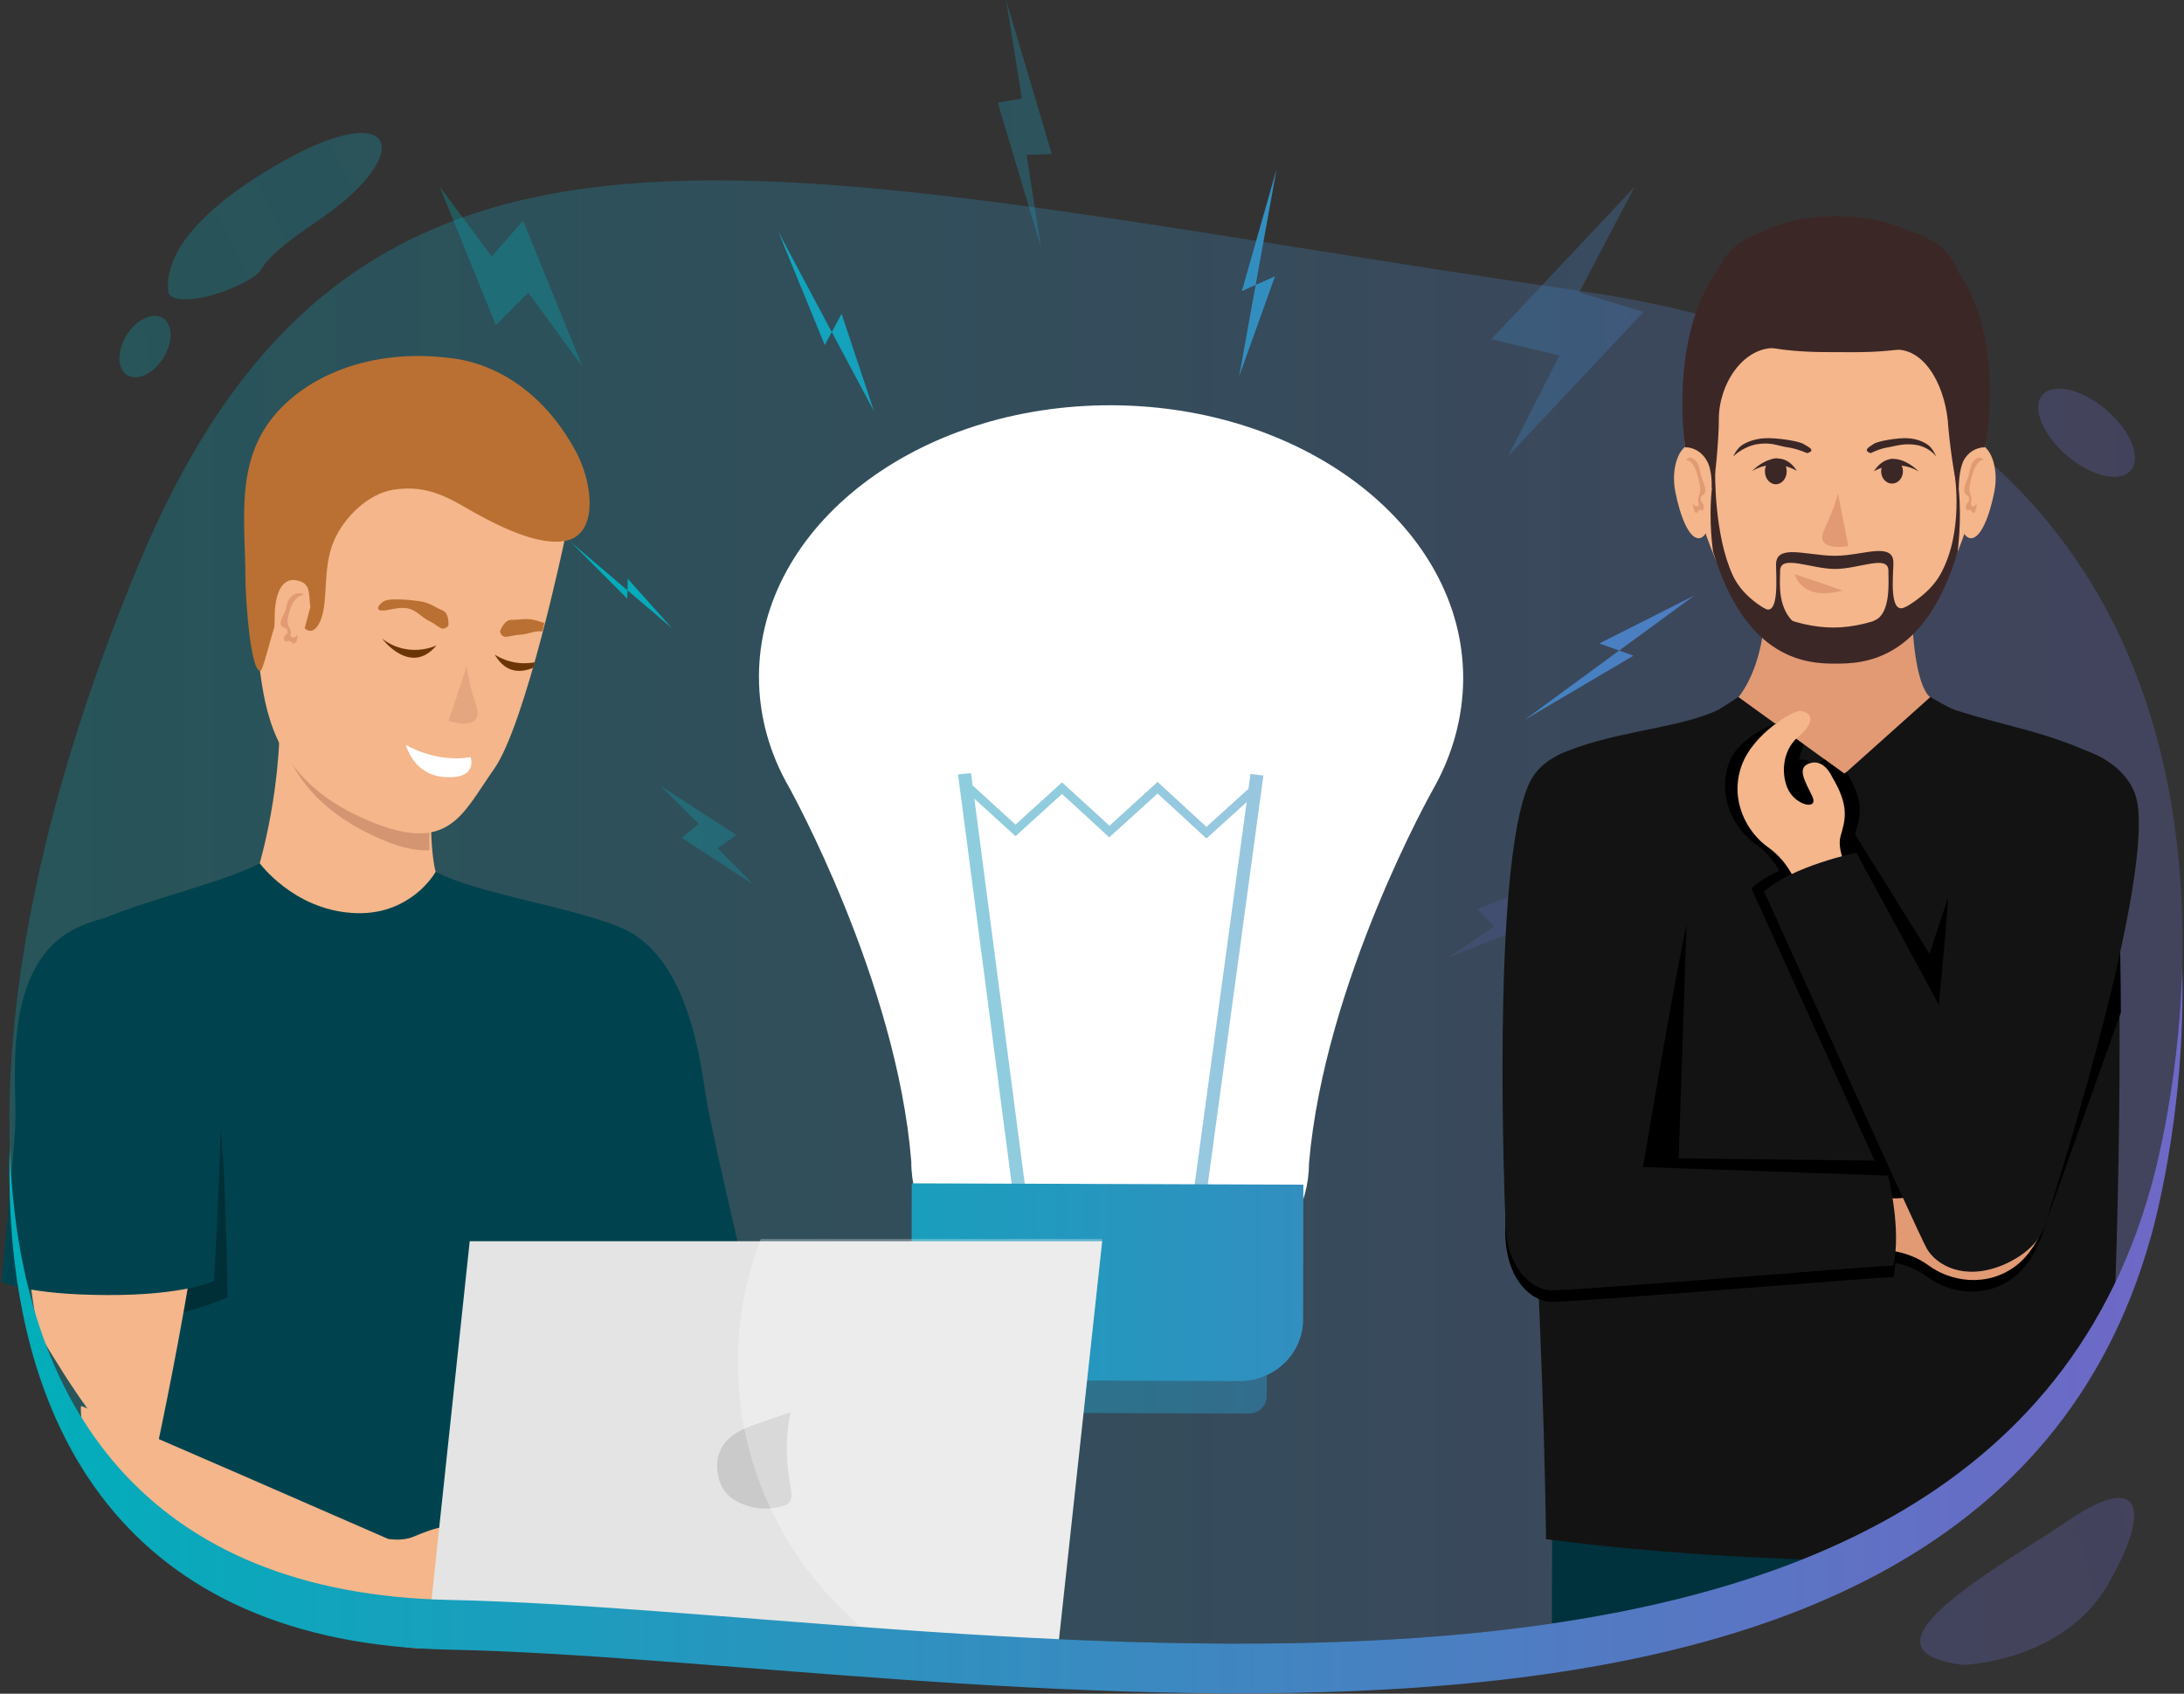 <?xml version="1.0" encoding="UTF-8"?>
<svg width="962px" height="746px" viewBox="0 0 962 746" version="1.1" xmlns="http://www.w3.org/2000/svg" xmlns:xlink="http://www.w3.org/1999/xlink">
    <rect x="0" y="0" width="962" height="746" fill="#333333" stroke="none"/>
    <!-- Generator: Sketch 60.1 (88133) - https://sketch.com -->
    <title>illustrations/idea</title>
    <desc>Created with Sketch.</desc>
    <defs>
        <linearGradient x1="-2101.48%" y1="49.947%" x2="120.551%" y2="49.947%" id="linearGradient-1">
            <stop stop-color="#00AFBA" offset="0%"></stop>
            <stop stop-color="#6E68C6" offset="100%"></stop>
        </linearGradient>
        <linearGradient x1="-164.705%" y1="86.283%" x2="2722.003%" y2="-402.705%" id="linearGradient-2">
            <stop stop-color="#00AFBA" offset="0%"></stop>
            <stop stop-color="#6E68C6" offset="100%"></stop>
        </linearGradient>
        <linearGradient x1="-1504.943%" y1="298.146%" x2="109.166%" y2="41.866%" id="linearGradient-3">
            <stop stop-color="#00AFBA" offset="0%"></stop>
            <stop stop-color="#6E68C6" offset="100%"></stop>
        </linearGradient>
        <linearGradient x1="-149.593%" y1="134.283%" x2="1360.196%" y2="-504.408%" id="linearGradient-4">
            <stop stop-color="#00AFBA" offset="0%"></stop>
            <stop stop-color="#6E68C6" offset="100%"></stop>
        </linearGradient>
        <linearGradient x1="-0.005%" y1="50.002%" x2="97.742%" y2="50.002%" id="linearGradient-5">
            <stop stop-color="#00AFBA" offset="0%"></stop>
            <stop stop-color="#6E68C6" offset="100%"></stop>
        </linearGradient>
        <linearGradient x1="-676.33%" y1="50.012%" x2="1876.292%" y2="50.012%" id="linearGradient-6">
            <stop stop-color="#00AFBA" offset="0%"></stop>
            <stop stop-color="#6E68C6" offset="100%"></stop>
        </linearGradient>
        <linearGradient x1="-1000.135%" y1="50.008%" x2="1476.666%" y2="50.008%" id="linearGradient-7">
            <stop stop-color="#00AFBA" offset="0%"></stop>
            <stop stop-color="#6E68C6" offset="100%"></stop>
        </linearGradient>
        <linearGradient x1="-155.51%" y1="50.015%" x2="423.557%" y2="50.015%" id="linearGradient-8">
            <stop stop-color="#00AFBA" offset="0%"></stop>
            <stop stop-color="#6E68C6" offset="100%"></stop>
        </linearGradient>
        <linearGradient x1="-144.163%" y1="49.898%" x2="416.422%" y2="49.898%" id="linearGradient-9">
            <stop stop-color="#00AFBA" offset="0%"></stop>
            <stop stop-color="#6E68C6" offset="100%"></stop>
        </linearGradient>
        <linearGradient x1="-106.327%" y1="50.027%" x2="346.105%" y2="50.027%" id="linearGradient-10">
            <stop stop-color="#00AFBA" offset="0%"></stop>
            <stop stop-color="#6E68C6" offset="100%"></stop>
        </linearGradient>
        <linearGradient x1="43.305%" y1="50.027%" x2="1245.537%" y2="50.027%" id="linearGradient-11">
            <stop stop-color="#00AFBA" offset="0%"></stop>
            <stop stop-color="#6E68C6" offset="100%"></stop>
        </linearGradient>
        <linearGradient x1="-650.688%" y1="50.007%" x2="477.975%" y2="50.007%" id="linearGradient-12">
            <stop stop-color="#00AFBA" offset="0%"></stop>
            <stop stop-color="#6E68C6" offset="100%"></stop>
        </linearGradient>
        <linearGradient x1="-792.101%" y1="50%" x2="2385.227%" y2="50%" id="linearGradient-13">
            <stop stop-color="#00AFBA" offset="0%"></stop>
            <stop stop-color="#6E68C6" offset="100%"></stop>
        </linearGradient>
        <linearGradient x1="-169.566%" y1="49.992%" x2="1665.881%" y2="49.992%" id="linearGradient-14">
            <stop stop-color="#00AFBA" offset="0%"></stop>
            <stop stop-color="#6E68C6" offset="100%"></stop>
        </linearGradient>
        <linearGradient x1="-2068.837%" y1="50.034%" x2="2514.219%" y2="50.034%" id="linearGradient-15">
            <stop stop-color="#00AFBA" offset="0%"></stop>
            <stop stop-color="#6E68C6" offset="100%"></stop>
        </linearGradient>
        <linearGradient x1="-16.341%" y1="55.019%" x2="1680.009%" y2="-73.791%" id="linearGradient-16">
            <stop stop-color="#00AFBA" offset="0%"></stop>
            <stop stop-color="#6E68C6" offset="100%"></stop>
        </linearGradient>
        <linearGradient x1="-267.546%" y1="50.011%" x2="1524.407%" y2="50.011%" id="linearGradient-17">
            <stop stop-color="#00AFBA" offset="0%"></stop>
            <stop stop-color="#6E68C6" offset="100%"></stop>
        </linearGradient>
        <linearGradient x1="-620.336%" y1="50.064%" x2="390.632%" y2="50.064%" id="linearGradient-18">
            <stop stop-color="#00AFBA" offset="0%"></stop>
            <stop stop-color="#6E68C6" offset="100%"></stop>
        </linearGradient>
        <linearGradient x1="-0.004%" y1="50.008%" x2="97.742%" y2="50.008%" id="linearGradient-19">
            <stop stop-color="#00AFBA" offset="0%"></stop>
            <stop stop-color="#6E68C6" offset="100%"></stop>
        </linearGradient>
    </defs>
    <g id="illustrations/idea" stroke="none" stroke-width="1" fill="none" fill-rule="evenodd">
        <g id="5" fill-rule="nonzero">
            <path d="M938.5,194.1 C943.4,204.7 938.6,211.6 927.9,209.7 C917.2,207.8 904.5,197.6 899.7,187.1 C894.8,176.5 899.6,169.6 910.3,171.5 C921,173.4 933.6,183.5 938.5,194.1 Z" id="Path" fill="url(#linearGradient-1)" opacity="0.28"></path>
            <path d="M75.1,146.7 C75.5,153.4 70.8,161.5 64.6,164.8 C58.4,168.1 53,165.3 52.6,158.6 C52.2,151.9 56.9,143.8 63.1,140.5 C69.3,137.2 74.7,140 75.1,146.7 Z" id="Path" fill="url(#linearGradient-2)" opacity="0.28"></path>
            <path d="M864.8,733.3 C864.8,733.3 908.8,732.1 928.6,697.7 C948.4,663.3 942.4,648.7 912,669.1 C881.8,689.6 812.4,727 864.8,733.3 Z" id="Path" fill="url(#linearGradient-3)" opacity="0.28"></path>
            <path d="M107.9,124.2 C92.5,132.4 74.7,134.4 74.1,128.3 C73,118 78.3,99.6 115.6,76.4 C174.6,39.6 185.5,66.4 140.3,97 C107.5,119.1 121,117.2 107.9,124.2 Z" id="Path" fill="url(#linearGradient-4)" opacity="0.28"></path>
            <path d="M947.2,523.6 C947.2,523.6 1050.8,179.5 697,128.3 C343.2,77.1 160.7,12.6 62.2,246 C-36.3,479.4 -21,700.3 198.1,704.7 C417.2,709.1 868,805 947.2,523.6 Z" id="Path" fill="url(#linearGradient-5)" opacity="0.28"></path>
            <g id="Group" transform="translate(193, 0)">
                <g transform="translate(141, 178)" id="Path">
                    <path d="M310.5,121 C310.7,54.7 241.3,0.8 155.7,0.499 C70,0.2 0.4,53.7 0.3,120 C0.3,137.4 5,154 13.7,169 C13.7,169.1 60.9,253.6 67.4,333.6 C67.3,371 106.4,401.5 154.8,401.601 C203.2,401.8 242.5,371.6 242.6,334.2 C249.5,254.2 297.1,169.9 297.1,169.9 L297.1,169.9 C305.6,155 310.4,138.4 310.5,121 Z" fill="#FFFFFF"></path>
                    <g opacity="0.5" transform="translate(88, 162)">
                        <polygon fill="url(#linearGradient-6)" points="29.4 181.5 23.7 182.1 0 1.1 5.7 0.5"></polygon>
                        <polygon fill="url(#linearGradient-7)" points="104.2 181.8 109.9 182.4 134.5 1.6 128.8 0.9"></polygon>
                        <g transform="translate(2, 4)" fill="url(#linearGradient-8)">
                            <polygon points="107.4 25.3 85.9 5.5 64.6 24.8 43.8 5.7 23.3 24.3 0.7 3.7 3.5 1.1 23.3 19.2 43.8 0.6 64.7 19.7 85.9 0.4 107.4 20.2 127.5 2 130.3 4.6"></polygon>
                        </g>
                    </g>
                    <path d="M216.2,444.6 L92.6,444.2 C88.3,444.2 84.8,440.7 84.8,436.4 L84.9,390.4 L224.1,390.9 L224,436.9 C224,441.1 220.5,444.6 216.2,444.6 Z" fill="url(#linearGradient-9)" opacity="0.5"></path>
                    <path d="M211.8,430.301 L95.5,429.9 C80,429.8 67.4,417.6 67.499,402.5 L67.6,343.2 L240.1,343.8 L240,403.1 C240,418.2 227.4,430.4 211.8,430.301 Z" fill="url(#linearGradient-10)"></path>
                </g>
                <polygon id="Path" fill="url(#linearGradient-11)" opacity="0.3" points="0.7 82.3 25.4 143.2 39.7 128.9 63.6 161.6 37.4 97.2 23.6 113"></polygon>
                <polygon id="Path" fill="url(#linearGradient-12)" opacity="0.3" points="471.3 200.9 530.9 137.4 502.6 128.8 527 82.3 463.9 149.4 493.9 156.6"></polygon>
                <polygon id="Path" fill="#6E68C6" opacity="0.19" points="445.3 421.5 482.7 406.9 476.1 398.8 497.4 384.9 457.8 400.4 465.3 408.1"></polygon>
                <polygon id="Path" fill="url(#linearGradient-13)" opacity="0.3" points="265.6 109.3 246.5 45.2 257.1 43.4 250.2 0.1 270.3 67.9 259.2 68.2"></polygon>
                <polygon id="Path" fill="url(#linearGradient-14)" opacity="0.3" points="139 389.7 107.3 369 114.8 362.9 97.8 346 131.4 367.8 123.1 373.6"></polygon>
                <polyline id="Path" fill="url(#linearGradient-15)" points="352.8 165.8 368.6 121.7 354 128.2 369.3 74.5"></polyline>
                <polyline id="Path" fill="url(#linearGradient-16)" points="103 276.7 83.5 254.9 83.3 263.7 58.6 238.9"></polyline>
                <polyline id="Path" fill="url(#linearGradient-17)" points="192 181.2 177.7 138.2 170.3 152 149.8 102"></polyline>
                <polyline id="Path" fill="url(#linearGradient-18)" points="553.3 262.3 511.5 283.4 526.5 288.8 478.5 317.1"></polyline>
            </g>
            <g id="Group" transform="translate(0, 156)">
                <path d="M208.6,562.3 C156.3,550.4 153.7,552.2 104.1,521.8 C85.4,510.3 68.9,497.7 54.5,484 C55,472 55.5,459.9 55.8,448.4 C57.6,387.3 25.3,258.2 39.6,251.2 C61.8,240.4 102.6,232.2 118,222.2 C118,222.2 122.9,242.8 159.9,242.8 C191.9,242.8 189.4,226.5 189.4,226.5 C204.8,236.6 249.8,243 271.8,251.9 C286.4,257.8 278,392.6 275.1,453.7 C272.5,507.5 272.9,540.1 276.6,565.5 C268.2,565.4 215.3,563.8 208.6,562.3 Z" id="Path" fill="#00434E"></path>
                <path d="M191.9,228 C191.9,228 180.8,248 154.9,246.1 C129,244.3 114.4,224.2 114.4,224.2 C114.4,224.2 127.5,180.1 121.8,138.4 C116.1,96.7 207.8,82.4 196.4,143.6 C185,205 191.9,228 191.9,228 Z" id="Path" fill="#F4B68A"></path>
                <path d="M241.9,410.8 C241.9,410.8 220.5,297.4 221.9,277.4 C223.3,256.4 243.4,243.8 269,251 C301.2,260.1 307.9,306.4 310.7,325.3 C312.7,339.2 325.9,395.2 325.9,395.2 C325.9,395.2 316.2,402.8 285.3,408.8 C254.3,414.8 241.9,410.8 241.9,410.8 Z" id="Path" fill="#00434E"></path>
                <path d="M158.9,518.2 C158.9,518.2 172.3,524.8 182,520.9 C191.6,517 200,513 214.5,520.4 C214.5,520.4 223.7,523 219.6,531.2 C215.5,539.4 208.9,535.8 201.2,533 C193.5,530.3 193.5,543.8 202.9,546.1 C212.3,548.4 219.5,550 239.6,538.9 C252.1,532 247.5,543.8 237.9,555.1 C232.9,561.1 217.1,570.9 199.1,570.2 C183,569.6 172.2,571.7 166.7,561.8 C160.2,549.9 145.5,547.7 142.8,549 C140.1,550.3 144.3,528.3 158.9,518.2 Z" id="Path" fill="#F4B68A"></path>
                <path d="M100.2,415.4 C100.2,415.4 99.6,337.5 94.3,325.3 C88.7,312.5 59.9,310 35.4,322.2 C4.5,337.6 12.8,369.4 13.7,382.2 C14.4,391.6 16.1,428.3 16.1,428.3 C16.1,428.3 23.4,432.7 55.9,427.2 C88.4,421.7 100.2,415.4 100.2,415.4 Z" id="Path" fill="#000000" opacity="0.3"></path>
                <path d="M16.9,430.9 C12,406.9 10.8,380 10.4,361.9 C9.9,342.3 0.5,295.6 34.4,276.5 C61.2,261.4 86.2,268.8 91.7,289.2 C101.5,325.5 76.2,449.7 66.4,494.6 C43.8,475.6 31.3,454.5 16.9,430.9 Z" id="Path" fill="#F4B68A"></path>
                <path d="M170.7,521.7 C170.7,521.8 169.3,533 157.8,550 C139.5,541.9 117.7,545.9 100.2,535.1 C75.3,519.9 53.4,494.6 35.9,475.4 C37,475.5 34.8,462.9 35.9,463.3 C44.4,466.5 170.7,521.7 170.7,521.7 Z" id="Path" fill="#F4B68A"></path>
                <path d="M94.3,408.2 C94.3,408.2 100.8,291.5 96.4,271.9 C91.8,251.3 61.8,240.1 35,252.1 C1.2,267.2 7,317 6.8,336.3 C6.6,350.5 0.6,408.6 0.6,408.6 C0.6,408.6 12.3,414.3 46.8,414.4 C81.4,414.6 94.3,408.2 94.3,408.2 Z" id="Path" fill="#00434E"></path>
                <path d="M196.4,143.7 C197.9,135.7 197.6,129.1 196.1,123.6 C175.2,107.2 130.6,117.2 130.8,146.4 C130.8,157 129.7,168.2 127.9,179 C133.9,190.9 144.5,202.6 163.8,211.8 C174.6,217 182.7,218.9 189.1,218.5 C188.9,202.5 190.1,177.3 196.4,143.7 Z" id="Path" fill="#D39572"></path>
                <path d="M248.6,82.3 C248.6,82.3 231.6,163.1 217.5,182.9 C203.4,202.8 197.9,220.6 161.9,205.3 C125.9,190 118.6,165.5 115.4,145.6 C112.2,125.7 109.3,84.8 112.9,59.4 C116.5,34 180.6,20.3 216.7,49 C226.5,56.8 247.5,63.6 248.6,82.3 Z" id="Path" fill="#F4B68A"></path>
                <path d="M199.2,1.8 C223,4.9 242.4,21.4 254,43.5 C261.4,57.7 263.5,79.8 248.7,82.3 C238,84.1 222.8,77.5 209.2,69.9 C198.6,63.9 188.8,57.2 173.3,59.7 C162.4,61.4 151.7,71.5 147.1,82.2 C141.8,94.4 144.9,109.1 141,117.7 C137.1,126.3 132.6,118.9 132.6,118.9 C132.6,118.9 132,103.1 126.6,106.3 C122.6,108.7 116.4,139.3 114.7,139.5 C110.4,139.9 108.1,108.2 108.1,98 C108,73.5 103.6,48 120.5,27.4 C134.5,10.2 162.6,-3 199.2,1.8 Z" id="Path" fill="#BA7032"></path>
                <path d="M205.6,137.5 C207.5,152 212.2,157.4 209.6,160.8 C206.7,164.6 197.6,161.5 197.6,161.5" id="Path" fill="#E3A67F"></path>
                <path d="M178.8,172.1 C178.8,172.1 191.7,180.1 207.3,177.5 C207.3,177.5 210.7,187.1 196.3,186.3 C182,185.6 178.8,172.1 178.8,172.1 Z" id="Path" fill="#FFFFFF"></path>
                <path d="M236.2,117.3 C231.6,116 228.9,117.1 225.4,117 C221.9,116.9 220.2,122.2 220.2,122.2 C221.6,126.1 224,123.9 228.6,123.6 C233,123.4 235,121.7 238.9,122.1 C239.2,120.8 239.5,119.6 239.8,118.4 C238.6,118 237.3,117.6 236.2,117.3 Z" id="Path" fill="#BA7032"></path>
                <path d="M136.7,111.4 C135.9,106 137,101.6 132.1,100 C123.9,97.2 121,106 121,115.9 C121,126.2 118.1,135.5 125.3,137 C127.5,137.5 128.8,134.5 131,132.7" id="Path" fill="#F4B68A"></path>
                <path d="M131,123.7 C130.5,124.4 129.4,125.1 128.6,124.7 C127.4,124.1 128.2,123.3 128.1,122.1 C128,121 127.3,120.4 127,119.5 C126.5,118.3 126.6,117.7 126.8,116.4 C127.5,112.1 129.4,106.6 133.7,106 L133.7,105.8 C131.8,104.5 129.1,105.6 127.7,107.4 C126.3,109.1 126.3,111.7 125.4,113.8 C124.6,115.6 122.5,118.6 124.4,120.1 C125.1,120.7 126.3,120.5 126.6,121.8 C126.9,123.4 125.4,123.6 125.1,124.7 C124.9,125.5 125.1,126.4 126,126.6 C126.6,126.7 126.9,126.1 127.3,126.2 C127.6,126.3 127.9,126.5 128.2,126.7 C129,127.1 129.3,128 130.2,127 C131,126.2 130.9,124.6 131.2,123.5" id="Path" fill="#E19A74"></path>
                <path d="M197.5,119.6 C197.5,119.6 198.1,114 194.8,112.8 C191.6,111.5 189.5,109.5 184.8,108.8 C180.1,108.1 172.1,107.5 169.6,108.6 C167.1,109.7 165.1,112.6 167.9,112.9 C170.7,113.2 175.7,111 179.8,112 C183.9,113 185,115.5 189.2,117.6 C193.4,119.6 194.6,122.6 197.5,119.6 Z" id="Path" fill="#BA7032"></path>
                <path d="M168.3,125.3 C168.3,125.3 180.9,142.1 192.3,128.2 C192.3,128.3 180.2,134.3 168.3,125.3 Z" id="Path" fill="#6C3506"></path>
                <path d="M217.9,132.3 C222.9,140.9 229.7,140.3 234.9,138.1 C235.1,137.3 235.3,136.5 235.5,135.7 C225.4,137.7 217.9,132.3 217.9,132.3 Z" id="Path" fill="#6C3506"></path>
                <polygon id="Path" fill="#E4E4E4" points="464.3 585.9 485.5 390.7 206.9 390.7 187.9 569.1 164.5 559.7 221.8 562.3"></polygon>
                <path d="M348.2,466.1 C348.2,466.1 331,471.8 328.5,473 C326,474.2 315.2,478.5 315.9,490.7 C316.6,502.9 325.2,505.9 329.1,507.2 C333,508.5 339.1,509.2 345.2,507.2 C351.3,505.2 347.5,499.8 346.7,487.3 C346,474.7 348.2,466.1 348.2,466.1 Z" id="Path" fill="#CACACA"></path>
                <path d="M325,444 C325,424.9 328.6,406.6 335.1,389.7 L485.5,389.7 L464.3,584.9 L417.3,584.9 C362.7,559.9 325,506.2 325,444 Z" id="Path" fill="#FFFFFF" opacity="0.28"></path>
            </g>
            <g id="Group" transform="translate(661, 95)">
                <path d="M189.3,212.1 L151.3,249.1 L104.7,212.1 C104.7,212.1 123.5,191.4 113.5,144.4 C107.2,114.8 183.4,99.8 181.4,144.4 C178.6,207.6 189.3,212.1 189.3,212.1 Z" id="Path" fill="#E19A74"></path>
                <path d="M147.3,18.3 L147.3,18.3 C91.9,18.3 76.7,64.2 81.7,105.9 C83.1,117.3 85.7,127.5 89.1,136.5 C93.4,149.6 99,162.3 104.9,170.8 C117.8,189.5 129.3,197.2 147.3,197.2 C165.2,197.2 176.8,189.5 189.7,170.8 C195.4,162.5 200.9,150.3 205.1,137.7 C208.8,128.4 211.6,117.8 213,105.9 C217.9,64.2 202.7,18.3 147.3,18.3 Z" id="Path" fill="#F4B68A"></path>
                <path d="M147.5,190.1 C140.5,190.1 130.3,189.1 126.1,184 C124.7,182.3 112.8,171.2 116.4,173.1 C122.8,176.3 121.3,158.7 121.3,153.7 C121.3,149.5 124,148.3 128,148.2 C133.2,148.1 140.6,149.8 147.3,149.8 C153.7,149.8 160.6,148 165.6,147.7 C170,147.5 173,148.5 173,152.9 C173,158 170.8,176.5 178.4,172.3 C180,171.4 169.2,181.4 168.1,182.8 C164.1,187.9 154.5,190.1 147.5,190.1 Z" id="Path" fill="#3C2727"></path>
                <g transform="translate(202, 100)" id="Path">
                    <path d="M0.6,9.8 C2.2,4.4 4.8,0.7 8.1,0.7 C13.7,0.7 17.5,11 15.5,21.4 C13.4,32.2 9.3,43 4.6,42 C3.1,41.7 1.9,40.1 0.9,37.3" fill="#F4B68A"></path>
                    <path d="M7.5,27 C7.1,27.8 6.2,28.4 5.6,27.9 C4.7,27.1 5.4,26.3 5.4,25 C5.4,23.8 4.9,23.1 4.7,22.1 C4.4,20.8 4.5,20 4.7,18.6 C5.5,13.9 7.3,7.9 10.6,7.6 L10.6,7.4 C9.2,5.8 7.1,6.8 5.9,8.7 C4.7,10.5 4.6,13.4 3.8,15.6 C3.1,17.5 1.3,20.7 2.7,22.5 C3.2,23.2 4.1,23.1 4.3,24.5 C4.5,26.3 3.3,26.4 3,27.6 C2.8,28.5 2.9,29.5 3.6,29.8 C4,30 4.3,29.3 4.6,29.4 C4.8,29.5 5,29.8 5.3,30 C5.9,30.5 6.1,31.5 6.8,30.5 C7.4,29.7 7.5,27.9 7.8,26.7" fill="#E19A74"></path>
                </g>
                <g transform="translate(76, 100)" id="Path">
                    <path d="M15.8,9.8 C14.2,4.4 11.6,0.7 8.3,0.7 C2.7,0.7 -1.1,11 0.9,21.4 C3,32.2 7.1,43 11.8,42 C13.3,41.7 14.5,40.1 15.5,37.3" fill="#F4B68A"></path>
                    <path d="M8.9,27 C9.3,27.8 10.2,28.4 10.8,27.9 C11.7,27.1 11,26.3 11,25 C11,23.8 11.5,23.1 11.7,22.1 C12,20.8 11.9,20 11.7,18.6 C10.9,13.9 9.1,7.9 5.8,7.6 L5.8,7.4 C7.2,5.8 9.3,6.8 10.5,8.7 C11.7,10.5 11.8,13.4 12.6,15.6 C13.3,17.5 15,20.7 13.7,22.5 C13.2,23.2 12.3,23.1 12.1,24.5 C11.9,26.3 13.1,26.4 13.4,27.6 C13.6,28.5 13.5,29.5 12.8,29.8 C12.4,30 12.1,29.3 11.8,29.4 C11.6,29.5 11.4,29.8 11.1,30 C10.5,30.5 10.3,31.5 9.6,30.5 C9,29.7 8.9,27.9 8.6,26.7" fill="#E19A74"></path>
                </g>
                <path d="M143.6,573.9 L143.4,573.9 L22.7,576.2 C22.7,576.2 22.5,614.8 22.6,632.4 C67.5,618.8 128.7,614.1 171.5,580.7 L143.6,573.9 Z" id="Path" fill="#00323D"></path>
                <path d="M148.6,122.4 C145.1,135.5 140.1,140 142.1,143.4 C144.3,147.3 153.1,145.5 153.1,145.5" id="Path" fill="#E19A74"></path>
                <path d="M147.4,185.3 C141.2,185.3 132.1,182.4 128.4,178.4 C121.8,171.5 123.1,161.1 123.1,156.4 C123.1,149 136.8,155.6 147.3,155.6 C157.9,155.6 170.8,149.1 170.8,156.4 C170.8,161.1 171.9,174.8 165.1,178.1 C160.4,180.6 153.6,185.3 147.4,185.3 Z" id="Path" fill="#F4B68A"></path>
                <path d="M110.8,112.4 C110.8,112.4 122.6,100.1 130.5,112.4 C130.5,112.4 121.3,106.4 110.8,112.4 Z" id="Path" fill="#3C2727"></path>
                <path d="M184.1,112.6 C184.1,112.6 172.3,100.3 164.4,112.6 C164.4,112.6 173.6,106.6 184.1,112.6 Z" id="Path" fill="#3C2727"></path>
                <path d="M135,104.6 C135,104.6 130.7,102.6 126.2,102 C122.3,101.4 119.3,99.7 113.3,100.6 C107.3,101.5 103.1,105.4 102.6,105.9 C102.1,106.5 104,102.5 106.4,101 C108.8,99.5 112.9,97.8 118.7,98 C124.5,98.2 131.9,99.5 133.5,100.6 C135.1,101.7 139.3,103.3 135,104.6 Z" id="Path" fill="#3C2727"></path>
                <path d="M163,104.6 C163,104.6 166.8,102.6 170.8,102 C174.2,101.4 177.9,100.1 183.2,101 C188.5,101.9 191.3,105.4 191.7,105.9 C192.1,106.5 190.4,102.5 188.3,101 C186.2,99.5 182.5,97.8 177.4,98 C172.3,98.2 165.7,99.5 164.2,100.6 C162.7,101.7 159.2,103.3 163,104.6 Z" id="Path" fill="#3C2727"></path>
                <ellipse id="Oval" fill="#3C2727" cx="121.2" cy="112.6" rx="4.8" ry="5.7"></ellipse>
                <path d="M262.5,237.8 C240.6,227.3 225,225.6 200.4,217.8 C197.4,216.9 189.3,212 189.3,212 L151.5,245.8 L104.7,212 C104.7,212 97.4,216.9 95.1,218 C77.6,226.1 47,227.3 25.1,237.7 C11,244.4 13.3,402.3 16.1,461.3 C19.5,532 20,582.9 20,582.9 C20,582.9 78.4,591.3 156.9,592.4 C209.5,556.1 243.6,535.1 270.4,480.1 C273,416.1 276,244.3 262.5,237.8 Z" id="Path" fill="#131313"></path>
                <polygon id="Path" fill="#000000" points="82.6 290.9 78.4 415.2 189.3 416.5 192.8 455.3 28.1 443.4"></polygon>
                <path d="M57.4,451.2 C57.4,451.2 72.1,360.6 80.6,318.3 C83.9,301.7 98.1,259.6 70.8,241.8 C49.2,227.6 20.5,232.9 12.6,250 C-4.6,287.4 2.1,442.2 2.1,442.2" id="Path" fill="#131313"></path>
                <ellipse id="Oval" fill="#3C2727" cx="172.4" cy="112.6" rx="4.8" ry="5.4"></ellipse>
                <path d="M272.3,303.6 L256.7,292.1 L239,446.8 L273.2,350.9 C273.1,334.5 272.9,318.4 272.3,303.6 Z" id="Path" fill="#000000"></path>
                <path d="M161.5,290.8 C161.5,290.8 154.3,278.7 156.3,271.7 C158.3,264.7 160.5,258.6 152.6,245.5 C152.6,245.5 152.5,245.3 152.3,245 L151.4,245.8 L142.7,239.5 C136.9,241.4 140.7,247.3 143.8,253.9 C147.1,260.6 135.9,258.1 132.8,250.1 C130.6,244.4 131,238 133.6,233 L123.4,225.6 C119,229.6 114.8,234.8 112.7,240.6 C107.2,256.2 115.5,270.2 124.3,276.4 C134.9,283.8 138.6,296.1 137.9,298.1 C137.4,300.2 155.1,300.8 161.5,290.8 Z" id="Path" fill="#000000"></path>
                <path d="M201.8,120.6 C200.3,106.2 203.1,100.3 200,114 C200,114 204.2,139.7 193.5,158.3 C186,171.4 164.5,181.4 146.6,181.4 C130.1,181.4 109,173.2 102.2,158.3 C93.9,140.2 94.5,112.8 94.5,112.8 C91.4,99.1 94.4,106.2 93,120.6 C91.5,135.1 93.6,148.1 93.6,148.1 C108.3,196.3 135.6,197.3 147.4,197.3 C159.2,197.3 186.7,196.8 201.3,148.1 C201.2,148.1 203.2,135.1 201.8,120.6 Z" id="Path" fill="#3C2727"></path>
                <path d="M213.4,102 C213.4,102 233.5,0.2 147.3,0.2 C65.3,0.2 81.3,102 81.3,102 C85.3,102 88.9,104.4 90.8,107.9 C93,111.4 93.1,118.6 92.9,119.8 C94.5,119.8 96.2,95.7 96.1,90.2 C95.9,74.2 106.7,58.3 120.3,58.3 C130.6,58.3 136.1,53.3 148.6,53.3 C160.3,53.3 165.3,59 174.3,59 C187.8,59 196.4,76.6 197.2,93.4 C197.3,95.7 200.1,120 201.8,120 C201.8,118.8 201.9,111.9 203.9,107.9 C205.7,104.4 209.3,102 213.4,102 Z" id="Path" fill="#3C2727"></path>
                <path d="M148.3,60.1 C163.1,60.1 203.4,61.8 203.4,36.8 C203.4,7.4 176.6,3.5 148.5,3.5 C120.4,3.5 93.6,7.4 93.6,36.8 C93.7,60.6 133.6,60.1 148.3,60.1 Z" id="Path" fill="#3C2727"></path>
                <polygon id="Path" fill="#000000" points="197.4 299.4 188.9 325.1 156.3 272.8 138.8 278.8 196.8 395.5"></polygon>
                <path d="M233,430.5 C227.7,420.4 151.1,279.3 151.1,279.3 C151.1,279.3 148.6,279.8 144.8,280.8 C143.9,277.8 143.5,274.6 144.2,272.1 C146.2,265.1 148.4,259 140.5,245.9 C140.5,245.9 137.2,238 130.9,239.8 C124.6,241.6 128.5,247.6 131.7,254.3 C135,261 123.8,258.5 120.7,250.5 C117.6,242.5 118.7,230.2 124.8,225.1 C132.9,218.4 105.7,226.6 100.6,240.9 C95.1,256.5 103.4,270.5 112.2,276.7 C117.1,280.1 120.5,284.5 122.7,288.5 C118,290.7 113.7,293.3 110.4,296.3 C113.4,302.3 178,446.5 182.2,453.7 C186.4,460.8 198.4,467.9 215.6,460.8 C232.7,453.7 238.3,440.6 233,430.5 Z" id="Path" fill="#000000"></path>
                <path d="M154.9,292.5 C154.9,292.5 147.7,280.4 149.7,273.4 C151.7,266.4 153.9,260.3 146,247.2 C146,247.2 142.7,239.3 136.4,241.1 C130.1,242.9 134,248.9 137.2,255.6 C140.5,262.3 129.3,259.8 126.2,251.8 C123.1,243.8 125.1,234.5 131.2,229.4 C139.3,222.7 136.8,218.6 131.9,218.1 C129.2,217.8 111.2,228 106.1,242.3 C100.6,257.9 108.9,271.9 117.7,278.1 C128.3,285.5 132,297.8 131.3,299.8 C130.8,301.8 148.4,302.4 154.9,292.5 Z" id="Path" fill="#F4B68A"></path>
                <path d="M241,435.7 C238.9,431.2 234.3,430.1 230.4,439.9 C227.5,447.3 219.2,452 210.7,451.5 C202.1,451 196.3,441.1 203.7,442.2 C211.1,443.2 218,445 217.7,438.5 C217.5,432 208.9,431.3 208.9,431.3 C194,427.8 188.9,431.8 182.9,435.8 C180.3,437.5 176.3,438 172.6,437.9 C171.6,432 170.6,427.9 170.6,427.9 C170.6,427.9 28.7,422.9 18.6,422.6 C8.5,422.3 0.6,433.1 2.2,451.7 C3.7,470.2 14.3,477.9 21.6,478.4 C28.9,479 167.1,467.4 173,467.5 C173.4,465.5 173.7,463.4 173.9,461.3 C178.4,462.2 183.6,464 188.3,467.6 C196.9,474.1 212.8,477.7 226,467.6 C238,458.4 242.2,438.2 241,435.7 Z" id="Path" fill="#000000"></path>
                <path d="M163.2,431.7 C163.2,431.7 177.1,434.8 183.3,430.7 C189.5,426.6 194.6,422.7 209.8,426.1 C209.8,426.1 218.5,426.8 218.7,433.3 C218.9,439.8 211.9,438 204.4,437 C196.9,436 202.8,445.9 211.5,446.3 C220.2,446.8 228.6,442 231.6,434.7 C235.6,425 240.2,426 242.3,430.5 C243.5,433 239.2,453.2 227,462.5 C213.6,472.6 197.5,469 188.7,462.5 C178.2,454.7 165.1,455 163.4,456.3 C161.8,457.5 155.6,440.9 163.2,431.7 Z" id="Path" fill="#E19A74"></path>
                <path d="M18.6,417.5 C28.7,417.8 170.6,422.8 170.6,422.8 C170.7,422.9 176.6,446.2 173,462.4 C167.1,462.3 28.9,473.9 21.6,473.3 C14.3,472.7 3.8,465.1 2.2,446.6 C0.7,428 8.6,417.2 18.6,417.5 Z" id="Path" fill="#131313"></path>
                <path d="M183.3,440.6 C183.3,440.6 193.4,349.4 196.7,306.4 C198,289.5 195.6,245.2 226.7,235.3 C251.3,227.5 277.5,240.3 280.5,258.8 C287,299.4 239,446.8 239,446.8" id="Path" fill="#131313"></path>
                <path d="M238.6,431.8 C233.3,421.7 156.7,280.6 156.7,280.6 C156.6,280.6 128.5,286.4 116,297.7 C119,303.7 183.6,447.9 187.8,455.1 C192,462.2 204,469.3 221.2,462.2 C238.3,454.9 243.9,441.9 238.6,431.8 Z" id="Path" fill="#131313"></path>
                <path d="M129.6,157.9 C129.6,157.9 132.2,170.1 150.7,165.1" id="Path" fill="#E19A74"></path>
            </g>
            <path d="M198.1,704.7 C417.2,709.1 868,805 947.2,523.6 C947.2,523.6 959.7,482.1 961.2,425.8 C963,492.9 947.2,545.5 947.2,545.5 C868,826.9 417.2,731 198.1,726.6 C57.4,723.8 0.7,631.7 4.3,504.3 C7.6,620.2 65.6,702 198.1,704.7 Z" id="Path" fill="url(#linearGradient-19)"></path>
        </g>
    </g>
</svg>